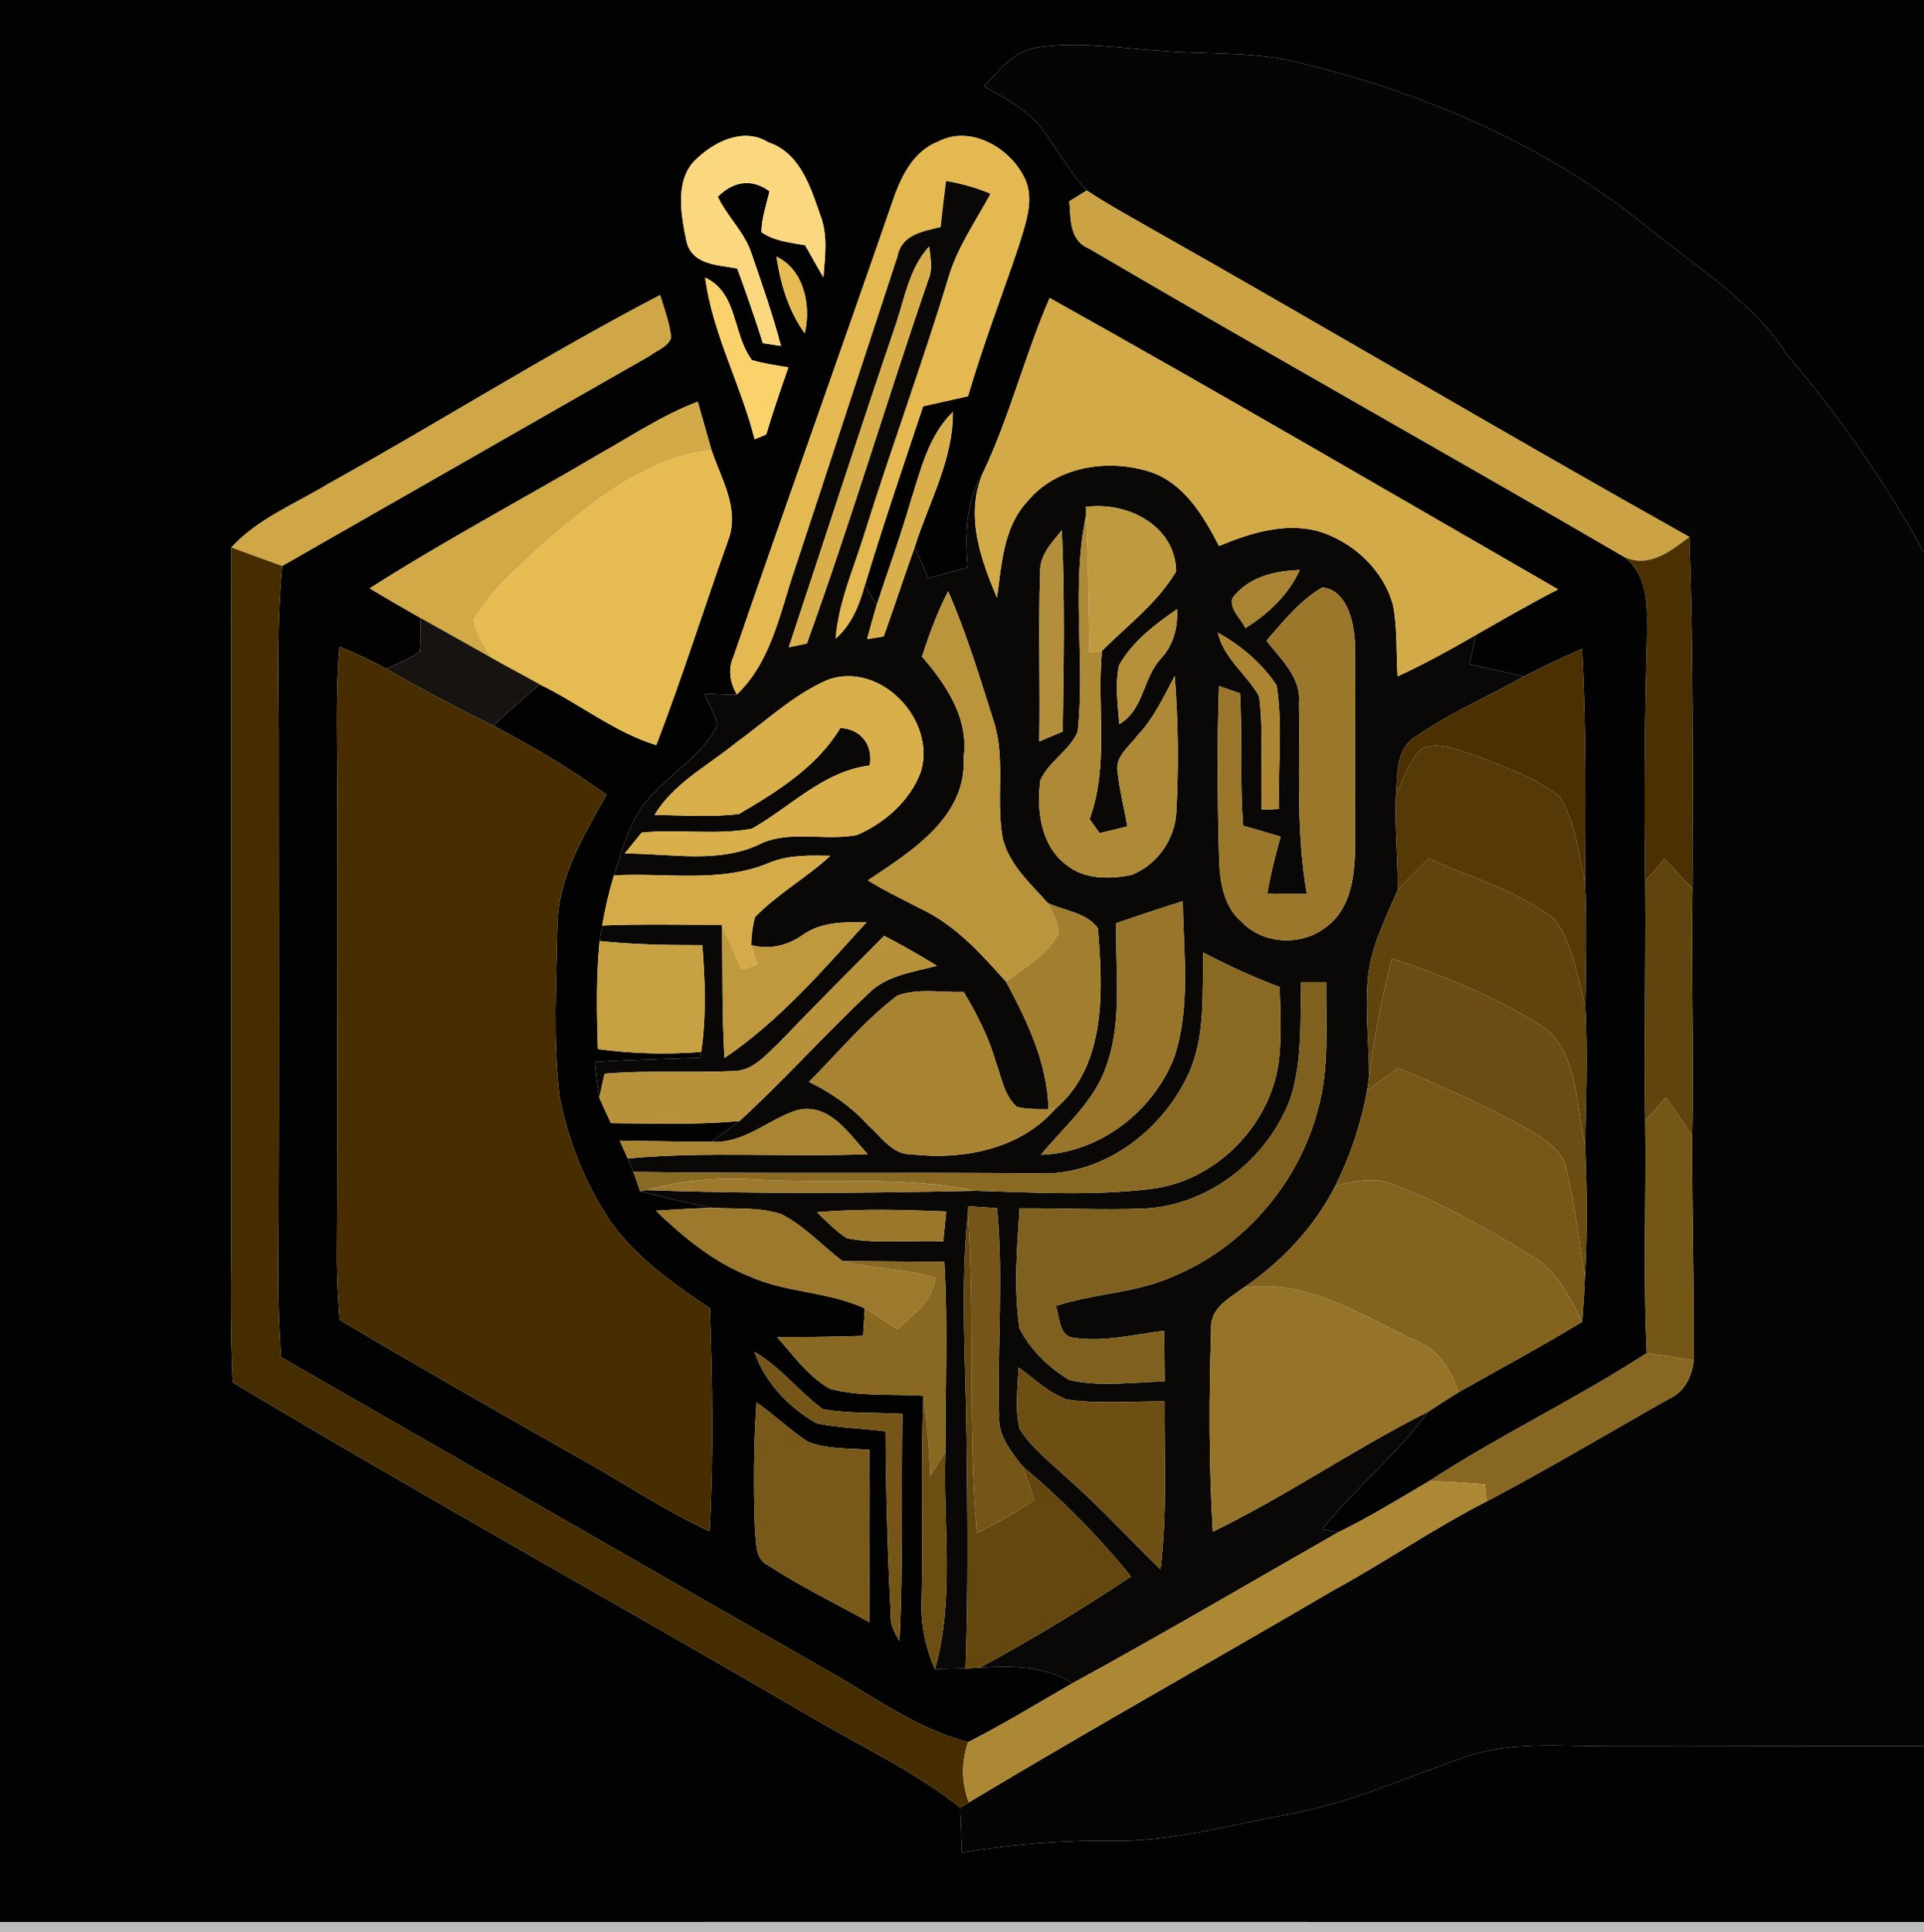 <?xml version="1.0" encoding="UTF-8" ?>
<!DOCTYPE svg PUBLIC "-//W3C//DTD SVG 1.1//EN" "http://www.w3.org/Graphics/SVG/1.1/DTD/svg11.dtd">
<svg width="249pt" height="250pt" viewBox="0 0 249 250" version="1.1" xmlns="http://www.w3.org/2000/svg">
<g id="#020202ff">
<path fill="#020202" opacity="1.00" d=" M 0.00 0.00 L 249.00 0.00 L 249.00 71.51 C 243.99 62.34 238.00 53.80 231.23 45.85 C 226.64 38.73 219.25 34.40 212.87 29.12 C 199.63 18.47 183.61 11.71 167.15 7.88 C 161.62 6.64 155.91 7.05 150.29 6.58 C 144.91 6.24 139.48 5.30 134.10 6.16 C 131.14 6.58 129.31 9.19 127.34 11.16 C 129.88 12.67 132.70 13.98 134.59 16.35 C 136.72 19.04 138.28 22.15 140.65 24.65 C 140.09 24.99 138.96 25.69 138.39 26.04 C 138.57 28.30 138.39 31.12 140.92 32.15 C 163.88 45.63 187.15 58.63 210.16 72.04 C 213.62 74.60 213.14 79.19 213.13 83.00 C 212.84 93.34 212.77 103.69 212.92 114.03 C 213.01 124.36 212.78 134.70 212.92 145.03 C 213.06 155.05 212.63 165.07 213.13 175.08 C 203.97 181.02 194.06 185.71 184.92 191.68 C 181.04 193.96 177.20 196.33 173.15 198.30 C 172.64 198.19 171.63 197.98 171.12 197.87 C 175.38 192.53 180.79 188.23 184.81 182.68 C 186.12 181.82 187.43 180.97 188.77 180.15 C 194.10 177.13 199.51 174.22 204.76 171.04 C 204.89 169.14 205.04 167.25 205.11 165.35 C 205.44 159.66 205.38 153.96 205.14 148.27 C 205.26 142.26 205.47 136.25 205.17 130.24 C 205.23 124.91 205.42 119.58 205.13 114.25 C 205.21 104.15 205.28 94.05 204.75 83.95 C 202.22 85.08 199.69 86.24 197.23 87.52 C 194.88 87.00 192.53 86.48 190.19 85.96 C 190.46 84.69 190.73 83.42 191.00 82.16 C 194.53 80.15 198.03 78.12 201.64 76.26 C 179.73 63.65 157.91 50.87 135.84 38.56 C 132.64 45.94 130.70 53.80 127.26 61.08 C 124.96 64.79 124.86 69.18 125.23 73.40 C 123.54 73.87 121.85 74.35 120.16 74.83 C 119.57 73.48 118.97 72.14 118.38 70.79 C 120.19 65.03 123.39 59.48 123.32 53.30 C 120.16 56.39 119.16 60.80 117.86 64.86 C 116.55 69.38 114.93 73.81 113.46 78.29 C 113.08 77.65 112.31 76.39 111.93 75.75 C 114.27 67.97 116.91 60.28 119.47 52.57 C 121.41 52.13 123.35 51.71 125.28 51.27 C 127.19 44.73 129.63 38.36 131.82 31.91 C 132.69 28.95 134.10 25.59 132.39 22.65 C 130.41 18.95 125.44 16.19 121.41 18.33 C 118.00 19.65 116.47 23.19 115.39 26.41 C 108.64 45.97 101.63 65.45 94.91 85.02 C 94.18 86.64 94.50 88.38 95.37 89.88 C 93.97 89.92 92.57 89.82 91.17 89.75 C 91.78 91.09 92.47 92.41 92.86 93.84 C 91.07 97.52 87.31 99.68 84.62 102.64 C 81.63 105.44 80.67 109.53 79.46 113.28 C 78.80 115.40 78.31 117.57 77.93 119.76 C 77.85 120.26 77.68 121.27 77.60 121.77 C 77.13 126.41 77.23 131.09 77.37 135.75 C 81.80 136.35 86.28 136.46 90.74 136.12 L 90.62 136.88 C 86.06 137.05 81.50 137.13 76.96 137.44 C 77.12 138.98 77.29 140.52 77.56 142.05 C 78.05 143.15 78.55 144.24 79.07 145.33 C 84.62 145.37 90.18 145.58 95.72 145.05 C 94.51 145.98 93.26 146.86 92.03 147.74 C 88.09 147.74 84.15 147.65 80.21 147.60 C 80.56 148.36 80.90 149.13 81.24 149.90 C 81.42 150.33 81.79 151.21 81.97 151.64 C 82.19 152.27 82.63 153.52 82.85 154.14 C 85.97 154.95 89.10 155.73 92.27 156.29 C 89.80 156.35 87.34 156.51 84.88 156.66 C 88.43 160.07 92.31 163.28 96.93 165.13 C 101.70 167.30 107.17 167.10 111.93 169.31 C 111.85 170.49 111.77 171.68 111.70 172.86 C 107.99 172.99 104.28 173.03 100.57 173.01 C 102.67 175.38 104.58 178.10 107.39 179.69 C 111.32 180.76 115.48 180.34 119.51 180.61 C 119.14 189.42 119.50 198.24 119.28 207.05 C 119.13 210.13 119.77 213.17 121.00 215.98 C 122.32 215.95 123.64 215.93 124.96 215.89 C 125.41 215.87 126.31 215.82 126.76 215.80 C 130.87 215.57 135.21 215.50 138.82 217.80 C 134.33 220.37 129.92 223.08 125.30 225.43 C 118.54 223.70 112.94 219.43 106.94 216.09 C 83.40 202.62 59.87 189.12 36.35 175.61 C 36.17 172.40 36.02 169.20 36.01 165.99 C 36.14 143.33 36.06 120.66 36.07 98.00 C 36.11 89.74 35.74 81.47 36.52 73.23 C 52.37 64.19 68.20 55.10 84.05 46.07 C 85.01 45.34 86.38 44.91 86.86 43.72 C 86.67 41.81 85.98 40.00 85.43 38.18 C 70.83 45.80 56.89 54.60 42.50 62.60 C 38.23 65.20 33.38 67.09 29.94 70.84 C 29.88 101.23 29.95 131.61 29.92 162.00 C 29.84 167.62 29.86 173.24 30.10 178.86 C 54.58 193.53 79.56 207.35 104.21 221.73 C 110.93 225.73 118.11 229.01 124.28 233.89 C 124.34 235.83 124.41 237.77 124.48 239.71 C 130.92 238.68 137.43 238.09 143.96 238.20 C 151.71 238.34 159.19 236.12 166.76 234.77 C 174.62 233.35 181.93 230.01 189.44 227.41 C 195.39 225.28 201.80 225.98 208.00 225.97 C 221.67 226.01 235.33 225.91 249.00 225.95 L 249.00 248.73 C 166.00 248.67 83.00 248.70 0.00 248.71 L 0.00 0.00 M 90.36 20.37 C 87.24 22.94 88.11 27.64 88.82 31.12 C 89.48 34.29 92.85 34.26 95.42 34.74 C 96.58 37.94 97.71 41.16 98.73 44.41 C 99.31 44.50 100.49 44.67 101.07 44.76 C 100.01 40.71 98.62 36.76 97.26 32.80 C 96.37 30.04 94.12 28.05 92.90 25.46 C 94.83 23.49 97.30 23.02 99.59 24.76 C 99.18 26.50 98.57 28.22 98.54 30.03 C 100.20 31.21 102.26 31.37 104.20 31.73 C 104.97 33.13 105.76 34.51 106.56 35.89 C 106.75 33.26 107.16 30.53 106.21 27.99 C 104.93 24.29 103.58 19.80 99.44 18.42 C 96.40 16.51 92.73 18.17 90.36 20.37 M 100.48 33.20 C 101.01 36.71 102.03 40.22 104.15 43.13 C 105.00 39.55 104.05 34.89 100.48 33.20 M 91.26 35.93 C 92.22 43.19 95.89 49.76 97.66 56.84 C 98.03 56.68 98.79 56.38 99.16 56.22 C 100.03 53.30 101.03 50.42 102.03 47.54 C 100.46 47.27 98.87 47.05 97.33 46.61 C 94.80 43.32 95.52 37.85 91.26 35.93 M 77.68 58.68 C 67.76 64.53 57.56 69.93 47.85 76.13 C 50.02 77.44 52.21 78.71 54.42 79.96 C 54.44 81.41 54.52 82.88 54.32 84.33 C 52.98 85.24 51.47 85.86 50.00 86.55 C 48.04 85.45 46.00 84.53 43.93 83.66 C 43.39 90.43 43.70 97.22 43.65 104.00 C 43.61 123.67 43.71 143.33 43.60 163.00 C 43.61 165.60 43.76 168.20 43.95 170.79 C 54.30 176.92 64.75 182.87 75.21 188.80 C 80.76 191.89 86.03 195.50 91.84 198.13 C 92.37 188.53 92.20 178.89 91.88 169.29 C 87.14 166.12 82.34 162.76 79.00 158.05 C 75.72 153.18 73.50 147.56 72.41 141.79 C 71.57 134.55 72.01 127.23 72.14 119.96 C 72.17 113.67 75.50 108.16 78.48 102.85 C 73.86 99.46 68.89 96.57 63.83 93.89 C 65.79 92.06 67.81 90.29 69.87 88.57 C 74.95 91.03 79.55 94.77 84.93 96.42 C 88.31 87.63 91.13 78.61 94.30 69.74 C 95.72 65.74 93.31 61.91 92.08 58.23 C 91.50 56.14 90.89 54.06 90.30 51.98 C 85.82 53.67 81.83 56.34 77.68 58.68 M 97.64 174.93 C 98.99 178.88 102.08 182.12 105.66 184.16 C 108.60 184.79 111.64 184.81 114.62 185.22 C 114.64 193.17 114.89 201.12 115.29 209.07 C 115.20 210.28 115.82 211.32 116.41 212.33 C 116.91 202.55 116.63 192.74 116.79 182.95 C 113.36 182.74 109.89 182.96 106.50 182.34 C 103.37 180.09 101.03 176.87 97.64 174.93 M 97.91 181.48 C 97.53 186.99 97.50 192.53 97.71 198.06 C 97.91 199.64 97.70 201.76 99.43 202.57 C 103.64 205.30 108.16 207.50 112.55 209.92 C 112.48 202.48 112.62 195.04 112.52 187.61 C 109.84 187.36 107.00 187.59 104.48 186.52 C 102.17 185.00 100.19 183.04 97.91 181.48 Z" />
</g>
<g id="#060505ff">
<path fill="#060505" opacity="1.00" d=" M 127.34 11.16 C 129.31 9.19 131.14 6.58 134.10 6.16 C 139.48 5.30 144.91 6.24 150.29 6.58 C 155.91 7.05 161.62 6.64 167.15 7.88 C 183.61 11.71 199.63 18.47 212.87 29.12 C 219.25 34.40 226.64 38.73 231.23 45.85 C 238.00 53.80 243.99 62.34 249.00 71.51 L 249.00 225.95 C 235.33 225.91 221.67 226.01 208.00 225.97 C 201.80 225.98 195.39 225.28 189.44 227.41 C 181.93 230.01 174.62 233.35 166.76 234.77 C 159.19 236.12 151.71 238.34 143.96 238.20 C 137.43 238.09 130.92 238.68 124.48 239.71 C 124.41 237.77 124.34 235.83 124.28 233.89 C 124.55 233.72 125.11 233.38 125.38 233.22 C 141.02 223.83 156.94 214.93 172.68 205.71 C 179.35 202.06 185.63 197.73 192.41 194.27 C 200.40 190.07 208.15 185.42 216.02 180.99 C 218.03 180.08 218.96 178.14 219.20 176.03 C 219.27 166.39 218.96 156.74 219.01 147.09 C 219.24 136.39 218.85 125.69 219.04 114.99 C 219.08 99.82 219.16 84.64 218.64 69.49 C 195.18 56.35 172.04 42.63 148.64 29.39 C 145.95 27.85 143.23 26.36 140.65 24.65 C 138.28 22.15 136.72 19.04 134.59 16.35 C 132.70 13.98 129.88 12.67 127.34 11.16 Z" />
</g>
<g id="#fbd880ff">
<path fill="#fbd880" opacity="1.00" d=" M 90.36 20.37 C 92.73 18.17 96.40 16.51 99.44 18.42 C 103.58 19.80 104.93 24.29 106.21 27.99 C 107.16 30.53 106.75 33.26 106.56 35.89 C 105.76 34.51 104.97 33.13 104.20 31.73 C 102.26 31.37 100.20 31.21 98.54 30.03 C 98.57 28.22 99.18 26.50 99.59 24.76 C 97.30 23.02 94.83 23.49 92.90 25.46 C 94.12 28.05 96.37 30.04 97.26 32.80 C 98.62 36.76 100.01 40.71 101.07 44.76 C 100.49 44.67 99.31 44.50 98.73 44.41 C 97.71 41.16 96.58 37.94 95.42 34.74 C 92.85 34.26 89.48 34.29 88.82 31.12 C 88.11 27.64 87.24 22.94 90.36 20.37 Z" />
</g>
<g id="#e4b951ff">
<path fill="#e4b951" opacity="1.00" d=" M 121.41 18.33 C 125.44 16.19 130.41 18.95 132.39 22.65 C 134.10 25.59 132.69 28.95 131.82 31.91 C 129.63 38.36 127.19 44.73 125.28 51.27 C 123.35 51.71 121.41 52.13 119.47 52.57 C 116.91 60.28 114.27 67.97 111.93 75.75 C 111.23 78.33 110.21 80.88 108.13 82.67 C 108.50 77.86 110.52 73.45 111.91 68.90 C 115.38 57.82 119.40 46.93 122.76 35.82 C 123.92 31.94 126.27 28.60 128.18 25.07 C 126.33 24.31 124.41 23.75 122.44 23.43 C 122.18 25.42 121.95 27.40 121.74 29.39 C 119.44 29.94 116.67 30.38 116.17 33.15 C 111.72 46.66 107.33 60.19 102.86 73.69 C 100.95 79.31 99.86 85.58 95.37 89.88 C 94.50 88.38 94.18 86.64 94.91 85.02 C 101.63 65.45 108.64 45.97 115.39 26.41 C 116.47 23.19 118.00 19.65 121.41 18.33 Z" />
</g>
<g id="#0a0807ff">
<path fill="#0a0807" opacity="1.00" d=" M 122.44 23.43 C 124.41 23.75 126.33 24.31 128.18 25.07 C 126.27 28.60 123.92 31.94 122.76 35.82 C 119.40 46.93 115.38 57.82 111.91 68.90 C 110.52 73.45 108.50 77.86 108.13 82.67 C 110.21 80.88 111.23 78.33 111.93 75.75 C 112.31 76.39 113.08 77.65 113.46 78.29 C 113.02 79.75 112.62 81.23 112.22 82.70 C 112.76 82.61 113.83 82.44 114.37 82.35 C 115.74 78.51 117.00 74.63 118.38 70.79 C 118.97 72.14 119.57 73.48 120.16 74.83 C 121.85 74.35 123.54 73.87 125.23 73.40 C 124.86 69.18 124.96 64.79 127.26 61.08 C 124.84 66.54 126.86 72.20 129.02 77.34 C 129.64 73.06 129.82 68.27 132.94 64.91 C 136.73 60.27 143.55 59.29 149.01 61.11 C 153.33 62.63 155.77 66.82 157.77 70.65 C 161.76 68.98 166.14 67.62 170.47 68.69 C 175.06 70.03 179.09 73.74 180.31 78.42 C 180.85 81.42 180.69 84.49 180.87 87.52 C 184.35 85.93 187.69 84.07 191.00 82.16 C 190.73 83.42 190.46 84.69 190.19 85.96 C 192.53 86.48 194.88 87.00 197.23 87.52 C 192.61 90.13 187.68 92.24 183.31 95.26 C 180.52 96.86 180.90 100.39 180.65 103.13 C 180.51 107.13 180.91 111.14 180.89 115.14 C 179.29 118.95 177.29 122.73 177.00 126.93 C 176.68 131.04 177.18 135.16 177.18 139.29 C 177.12 139.73 177.00 140.62 176.94 141.07 C 176.15 145.37 174.77 149.55 172.81 153.46 C 170.11 158.81 165.86 163.27 160.93 166.64 C 159.09 167.98 156.56 169.30 156.74 171.97 C 156.46 180.70 156.44 189.47 156.96 198.20 C 166.53 193.55 175.30 187.46 184.81 182.68 C 180.79 188.23 175.38 192.53 171.12 197.87 C 171.63 197.98 172.64 198.19 173.15 198.30 C 161.72 204.82 150.37 211.49 138.82 217.80 C 135.21 215.50 130.87 215.57 126.76 215.80 C 133.48 212.19 140.02 208.23 146.37 204.00 C 142.17 198.79 137.44 194.02 132.31 189.72 C 130.81 187.78 129.10 185.71 129.30 183.08 C 129.05 174.17 129.89 165.23 129.03 156.33 C 127.78 156.24 126.53 156.16 125.29 156.08 L 125.27 156.91 C 124.27 166.58 124.98 176.30 125.09 186.00 C 125.21 195.96 125.31 205.93 124.96 215.89 C 123.64 215.93 122.32 215.95 121.00 215.98 C 123.60 206.83 122.01 197.24 122.35 187.88 C 122.34 179.68 122.69 171.47 122.21 163.28 C 117.81 163.24 113.41 163.23 109.01 163.17 C 106.37 161.15 104.10 158.62 101.11 157.11 C 98.28 156.16 95.21 156.47 92.27 156.29 C 89.10 155.73 85.97 154.95 82.85 154.14 L 83.70 153.99 C 97.89 154.52 112.11 154.39 126.30 154.08 C 133.83 154.31 141.42 154.75 148.92 153.85 C 157.21 152.87 164.24 145.85 165.46 137.63 C 165.90 134.34 165.70 131.01 165.61 127.71 C 162.22 126.45 158.93 124.94 155.73 123.26 C 155.55 128.51 156.06 134.03 153.82 138.94 C 150.37 146.46 142.56 152.32 134.05 151.82 C 116.69 151.66 99.33 151.89 81.97 151.64 C 81.79 151.21 81.42 150.33 81.24 149.90 C 91.56 148.95 101.93 149.76 112.28 149.34 C 109.86 146.70 107.30 142.59 103.10 143.67 C 99.34 144.89 96.23 148.06 92.03 147.74 C 93.26 146.86 94.51 145.98 95.72 145.05 C 101.50 139.74 106.74 133.87 112.46 128.49 C 114.81 126.17 118.21 125.79 121.25 124.97 C 119.02 123.60 116.75 122.30 114.43 121.09 C 109.89 125.67 105.31 130.23 100.85 134.90 C 99.15 136.46 97.44 138.61 94.91 138.59 C 89.36 138.85 83.79 138.46 78.24 138.94 C 78.07 139.72 77.73 141.27 77.56 142.05 C 77.29 140.52 77.12 138.98 76.96 137.44 C 81.50 137.13 86.06 137.05 90.62 136.88 L 90.74 136.12 C 91.42 131.54 91.27 126.90 90.89 122.30 C 86.46 122.30 82.02 122.24 77.60 121.77 C 77.68 121.27 77.85 120.26 77.93 119.76 C 83.09 119.55 88.27 119.68 93.44 119.67 C 93.54 125.41 93.42 131.16 93.76 136.90 C 100.81 132.14 106.45 125.59 112.14 119.34 C 109.30 119.31 106.31 119.26 103.89 120.98 C 101.91 122.37 99.58 122.93 97.22 122.29 C 97.24 121.07 97.40 119.86 97.70 118.68 C 100.63 115.66 104.36 113.59 107.46 110.74 C 104.85 110.69 102.16 110.61 99.69 111.59 C 93.29 114.34 86.20 112.89 79.46 113.28 C 80.67 109.53 81.63 105.44 84.62 102.64 C 87.31 99.68 91.07 97.52 92.86 93.84 C 92.47 92.41 91.78 91.09 91.17 89.75 C 92.57 89.82 93.97 89.92 95.37 89.88 C 99.86 85.58 100.95 79.31 102.86 73.69 C 107.33 60.19 111.72 46.66 116.17 33.15 C 116.67 30.38 119.44 29.94 121.74 29.39 C 121.95 27.40 122.18 25.42 122.44 23.43 M 115.93 42.00 C 111.19 55.88 106.71 69.84 102.08 83.75 C 102.66 83.63 103.83 83.39 104.42 83.27 C 110.05 67.70 114.77 51.81 120.16 36.16 C 120.74 34.79 120.41 33.31 120.25 31.90 C 117.69 34.70 117.09 38.53 115.93 42.00 M 140.52 65.60 L 140.56 66.69 C 138.60 75.88 140.46 85.38 139.48 94.66 C 138.43 97.15 135.70 98.52 134.63 101.01 C 134.13 104.84 134.69 109.43 138.00 111.91 C 140.34 113.81 143.62 113.80 146.44 113.21 C 149.76 111.91 152.08 108.59 152.24 105.04 C 152.55 99.19 152.49 93.32 152.03 87.48 C 150.59 90.14 149.33 92.95 147.21 95.16 C 146.16 96.62 144.22 97.92 144.65 99.97 C 144.90 102.31 145.51 104.60 145.90 106.93 C 144.71 107.23 143.51 107.52 142.31 107.80 C 141.98 107.35 141.33 106.44 141.01 105.99 C 143.58 98.99 141.90 91.46 142.62 84.21 C 145.92 80.91 149.82 78.00 152.21 73.94 C 152.13 67.98 145.84 64.86 140.52 65.60 M 134.61 74.10 C 134.36 81.37 134.64 88.66 134.50 95.94 C 135.51 95.52 136.52 95.09 137.53 94.66 C 137.67 85.99 137.82 77.29 137.42 68.62 C 136.11 70.21 134.52 71.88 134.61 74.10 M 159.49 77.40 C 159.11 78.90 160.60 80.03 161.18 81.27 C 164.13 79.42 166.75 76.97 168.21 73.76 C 164.98 73.86 161.53 74.66 159.49 77.40 M 163.90 82.90 C 165.74 85.30 168.39 87.60 168.11 90.93 C 168.26 99.19 167.69 107.50 169.13 115.69 C 167.42 115.67 165.72 115.65 164.02 115.62 C 164.43 113.13 165.05 110.68 165.74 108.26 C 164.13 107.77 162.50 107.31 160.88 106.84 C 160.45 101.14 160.80 95.42 160.48 89.72 C 159.80 89.48 158.44 89.01 157.76 88.77 C 157.50 96.19 157.57 103.62 157.77 111.04 C 157.86 113.98 158.29 117.27 160.69 119.29 C 163.57 122.30 168.63 122.45 171.80 119.82 C 175.05 117.30 175.36 112.81 175.38 109.02 C 175.29 100.33 175.48 91.63 175.34 82.94 C 175.17 80.30 174.29 76.37 171.14 76.01 C 168.22 77.70 166.10 80.40 163.90 82.90 M 119.33 84.97 C 122.46 88.60 125.41 92.95 124.71 98.01 C 125.16 105.71 117.90 110.20 112.31 113.92 C 114.74 115.41 117.33 116.63 119.86 117.94 C 124.00 120.08 127.14 123.62 130.21 127.04 C 132.96 132.17 135.55 137.58 135.70 143.52 C 134.33 143.52 132.94 143.55 131.60 143.23 C 129.93 141.74 129.61 139.37 128.86 137.37 C 127.95 134.17 126.41 131.20 124.72 128.36 C 121.88 128.44 118.86 127.84 116.14 128.82 C 111.87 132.04 108.47 136.24 104.69 139.99 C 107.57 141.39 110.23 143.23 112.38 145.63 C 114.05 147.09 115.48 149.41 117.95 149.37 C 124.62 150.11 131.99 148.75 136.58 143.48 C 143.26 137.80 142.73 128.04 142.09 120.12 C 140.65 118.08 137.74 117.86 135.60 116.85 C 133.33 114.29 130.56 111.87 129.75 108.39 C 128.88 103.47 130.14 98.34 128.66 93.51 C 126.84 87.79 125.12 82.02 122.71 76.51 C 121.31 79.21 120.26 82.07 119.33 84.97 M 144.82 86.11 C 144.28 88.61 144.67 91.19 144.86 93.70 C 148.03 91.87 147.89 87.78 150.22 85.24 C 151.86 83.48 152.47 81.19 152.33 78.82 C 149.47 80.81 146.55 83.00 144.82 86.11 M 157.61 81.86 C 158.38 85.22 161.35 87.24 162.96 90.12 C 163.57 94.98 163.08 99.90 163.30 104.78 C 163.86 104.76 164.99 104.71 165.55 104.68 C 165.34 99.35 166.07 93.94 165.21 88.67 C 163.30 85.81 160.60 83.52 157.61 81.86 M 95.17 96.18 C 91.56 99.11 87.20 101.35 84.71 105.44 C 88.35 105.49 92.01 105.78 95.63 105.33 C 100.58 102.44 105.73 99.23 108.76 94.19 C 111.47 94.36 113.00 96.41 112.56 99.05 C 106.53 99.81 102.35 104.39 97.32 107.23 C 92.61 108.11 87.78 107.24 83.04 107.74 C 82.49 108.41 81.39 109.77 80.84 110.45 C 86.80 110.41 93.27 111.90 98.80 109.00 C 102.64 107.48 106.91 108.82 110.90 108.05 C 114.51 106.50 117.77 103.63 119.17 99.88 C 121.20 93.17 113.97 85.55 107.16 87.95 C 102.67 89.89 99.09 93.35 95.17 96.18 M 144.47 119.45 C 144.30 125.65 145.33 132.11 143.14 138.06 C 141.55 142.64 137.69 145.78 134.72 149.43 C 142.30 149.16 149.14 143.90 151.92 136.94 C 154.14 130.41 153.15 123.36 153.08 116.61 C 150.19 117.51 147.33 118.48 144.47 119.45 M 168.39 127.08 C 168.25 132.11 168.56 137.28 167.01 142.13 C 164.09 149.94 156.47 156.00 148.04 156.39 C 142.68 156.59 137.32 156.32 131.95 156.36 C 131.61 161.51 131.17 166.74 131.94 171.88 C 133.34 174.66 135.73 176.95 138.38 178.56 C 142.43 179.49 146.62 178.84 150.73 178.75 C 150.70 176.56 150.68 174.37 150.67 172.19 C 146.84 172.67 142.98 173.67 139.11 173.13 C 136.97 172.96 137.23 170.50 136.63 169.00 C 141.66 167.31 147.15 167.34 152.01 165.08 C 161.07 161.28 168.07 153.07 170.56 143.59 C 172.07 138.22 171.59 132.59 171.64 127.08 C 170.55 127.08 169.47 127.08 168.39 127.08 M 105.73 156.86 C 106.97 158.04 108.16 159.31 109.61 160.23 C 113.71 161.01 117.93 160.44 122.07 160.63 C 122.21 159.34 122.34 158.05 122.46 156.77 C 116.89 156.53 111.30 156.38 105.73 156.86 M 131.81 176.94 C 131.73 179.57 131.32 182.26 131.94 184.85 C 133.46 187.33 135.82 189.12 137.92 191.08 C 142.22 194.85 146.09 199.08 150.18 203.07 C 151.09 195.85 150.65 188.57 150.71 181.33 C 146.51 181.30 142.26 181.70 138.08 181.10 C 135.69 180.24 133.84 178.39 131.81 176.94 Z" />
</g>
<g id="#cba344ff">
<path fill="#cba344" opacity="1.00" d=" M 138.39 26.04 C 138.96 25.69 140.09 24.99 140.65 24.65 C 143.23 26.36 145.95 27.85 148.64 29.39 C 172.04 42.63 195.18 56.35 218.64 69.49 C 216.19 71.33 213.36 73.60 210.16 72.04 C 187.15 58.63 163.88 45.63 140.92 32.15 C 138.39 31.12 138.57 28.30 138.39 26.04 Z" />
</g>
<g id="#d9af4bff">
<path fill="#d9af4b" opacity="1.00" d=" M 115.93 42.00 C 117.09 38.53 117.69 34.70 120.25 31.90 C 120.41 33.31 120.74 34.79 120.16 36.16 C 114.77 51.81 110.05 67.70 104.42 83.27 C 103.83 83.39 102.66 83.63 102.08 83.75 C 106.71 69.84 111.19 55.88 115.93 42.00 Z" />
<path fill="#d9af4b" opacity="1.00" d=" M 117.86 64.86 C 119.16 60.80 120.16 56.39 123.32 53.30 C 123.39 59.48 120.19 65.03 118.38 70.79 C 117.00 74.63 115.74 78.51 114.37 82.35 C 113.83 82.44 112.76 82.61 112.22 82.70 C 112.62 81.23 113.02 79.75 113.46 78.29 C 114.93 73.81 116.55 69.38 117.86 64.86 Z" />
<path fill="#d9af4b" opacity="1.00" d=" M 95.17 96.18 C 99.09 93.35 102.67 89.89 107.16 87.95 C 113.97 85.55 121.20 93.17 119.17 99.88 C 117.77 103.63 114.51 106.50 110.90 108.05 C 106.91 108.82 102.64 107.48 98.80 109.00 C 93.27 111.90 86.80 110.41 80.84 110.45 C 81.39 109.77 82.49 108.41 83.04 107.74 C 87.78 107.24 92.61 108.11 97.32 107.23 C 102.35 104.39 106.53 99.81 112.56 99.05 C 113.00 96.41 111.47 94.36 108.76 94.19 C 105.73 99.23 100.58 102.44 95.63 105.33 C 92.01 105.78 88.35 105.49 84.71 105.44 C 87.20 101.35 91.56 99.11 95.17 96.18 Z" />
</g>
<g id="#e6bb52ff">
<path fill="#e6bb52" opacity="1.00" d=" M 100.48 33.20 C 104.05 34.89 105.00 39.55 104.15 43.13 C 102.03 40.22 101.01 36.71 100.48 33.20 Z" />
<path fill="#e6bb52" opacity="1.00" d=" M 69.80 70.79 C 76.26 65.22 83.28 59.24 92.08 58.23 C 93.31 61.91 95.72 65.74 94.30 69.74 C 91.13 78.61 88.31 87.63 84.93 96.42 C 79.55 94.77 74.95 91.03 69.87 88.57 C 67.82 87.41 65.72 86.34 63.68 85.16 C 62.66 83.65 61.57 82.07 61.31 80.22 C 63.38 76.48 66.75 73.70 69.80 70.79 Z" />
</g>
<g id="#fad26bff">
<path fill="#fad26b" opacity="1.00" d=" M 91.26 35.93 C 95.52 37.85 94.80 43.32 97.33 46.61 C 98.87 47.05 100.46 47.27 102.03 47.54 C 101.03 50.42 100.03 53.30 99.16 56.22 C 98.79 56.38 98.03 56.68 97.66 56.84 C 95.89 49.76 92.22 43.19 91.26 35.93 Z" />
</g>
<g id="#d0a746ff">
<path fill="#d0a746" opacity="1.00" d=" M 42.50 62.60 C 56.89 54.60 70.83 45.80 85.43 38.18 C 85.98 40.00 86.67 41.81 86.86 43.72 C 86.38 44.91 85.01 45.34 84.05 46.07 C 68.20 55.10 52.37 64.19 36.52 73.23 C 34.32 72.46 32.13 71.65 29.94 70.84 C 33.38 67.09 38.23 65.20 42.50 62.60 Z" />
</g>
<g id="#d3aa48ff">
<path fill="#d3aa48" opacity="1.00" d=" M 127.26 61.08 C 130.70 53.80 132.64 45.94 135.84 38.56 C 157.91 50.87 179.73 63.65 201.64 76.26 C 198.03 78.12 194.53 80.15 191.00 82.16 C 187.69 84.07 184.35 85.93 180.87 87.52 C 180.69 84.49 180.85 81.42 180.31 78.42 C 179.09 73.74 175.06 70.03 170.47 68.69 C 166.14 67.62 161.76 68.98 157.77 70.65 C 155.77 66.82 153.33 62.63 149.01 61.11 C 143.55 59.29 136.73 60.27 132.94 64.91 C 129.82 68.27 129.64 73.06 129.02 77.34 C 126.86 72.20 124.84 66.54 127.26 61.08 Z" />
</g>
<g id="#d1a947ff">
<path fill="#d1a947" opacity="1.00" d=" M 77.68 58.68 C 81.83 56.34 85.82 53.67 90.30 51.98 C 90.89 54.06 91.50 56.14 92.08 58.23 C 83.28 59.24 76.26 65.22 69.80 70.79 C 66.75 73.70 63.38 76.48 61.31 80.22 C 61.57 82.07 62.66 83.65 63.68 85.16 C 60.60 83.41 57.50 81.70 54.42 79.96 C 52.21 78.71 50.02 77.44 47.85 76.13 C 57.56 69.93 67.76 64.53 77.68 58.68 Z" />
</g>
<g id="#c09a3eff">
<path fill="#c09a3e" opacity="1.00" d=" M 140.52 65.60 C 145.84 64.86 152.13 67.98 152.21 73.94 C 149.82 78.00 145.92 80.91 142.62 84.21 C 142.22 84.28 141.41 84.41 141.00 84.48 C 140.87 78.55 140.84 72.61 140.56 66.69 L 140.52 65.60 Z" />
</g>
<g id="#ae8936ff">
<path fill="#ae8936" opacity="1.00" d=" M 139.48 94.66 C 140.46 85.38 138.60 75.88 140.56 66.69 C 140.84 72.61 140.87 78.55 141.00 84.48 C 141.41 84.41 142.22 84.28 142.62 84.21 C 141.90 91.46 143.58 98.99 141.01 105.99 C 141.33 106.44 141.98 107.35 142.31 107.80 C 143.51 107.52 144.71 107.23 145.90 106.93 C 145.51 104.60 144.90 102.31 144.65 99.97 C 144.22 97.92 146.16 96.62 147.21 95.16 C 149.33 92.95 150.59 90.14 152.03 87.48 C 152.49 93.32 152.55 99.19 152.24 105.04 C 152.08 108.59 149.76 111.91 146.44 113.21 C 143.62 113.80 140.34 113.81 138.00 111.91 C 134.69 109.43 134.13 104.84 134.63 101.01 C 135.70 98.52 138.43 97.15 139.48 94.66 Z" />
</g>
<g id="#b38f3cff">
<path fill="#b38f3c" opacity="1.00" d=" M 134.61 74.10 C 134.52 71.88 136.11 70.21 137.42 68.62 C 137.82 77.29 137.67 85.99 137.53 94.66 C 136.52 95.09 135.51 95.52 134.50 95.94 C 134.64 88.66 134.36 81.37 134.61 74.10 Z" />
</g>
<g id="#4b3002ff">
<path fill="#4b3002" opacity="1.00" d=" M 218.64 69.49 C 219.16 84.64 219.08 99.82 219.04 114.99 C 217.83 113.70 216.62 112.42 215.41 111.13 C 214.58 112.10 213.74 113.06 212.92 114.03 C 212.77 103.69 212.84 93.34 213.13 83.00 C 213.14 79.19 213.62 74.60 210.16 72.04 C 213.36 73.60 216.19 71.33 218.64 69.49 Z" />
<path fill="#4b3002" opacity="1.00" d=" M 197.23 87.52 C 199.69 86.24 202.22 85.08 204.75 83.95 C 205.28 94.05 205.21 104.15 205.13 114.25 C 204.32 110.50 203.90 106.46 201.88 103.12 C 198.52 100.46 194.33 99.11 190.39 97.55 C 188.36 96.98 186.05 95.90 183.99 96.88 C 182.27 98.56 181.49 100.93 180.65 103.13 C 180.90 100.39 180.52 96.86 183.31 95.26 C 187.68 92.24 192.61 90.13 197.23 87.52 Z" />
</g>
<g id="#462d00ff">
<path fill="#462d00" opacity="1.00" d=" M 29.94 70.84 C 32.13 71.65 34.32 72.46 36.52 73.23 C 35.74 81.47 36.11 89.74 36.07 98.00 C 36.06 120.66 36.14 143.33 36.01 165.99 C 36.02 169.20 36.17 172.40 36.35 175.61 C 59.87 189.12 83.40 202.62 106.94 216.09 C 112.94 219.43 118.54 223.70 125.30 225.43 C 124.40 227.97 124.43 230.68 125.38 233.22 C 125.11 233.38 124.55 233.72 124.28 233.89 C 118.11 229.01 110.93 225.73 104.21 221.73 C 79.56 207.35 54.58 193.53 30.10 178.86 C 29.86 173.24 29.84 167.62 29.92 162.00 C 29.95 131.61 29.88 101.23 29.94 70.84 Z" />
</g>
<g id="#a98533ff">
<path fill="#a98533" opacity="1.00" d=" M 159.49 77.40 C 161.53 74.66 164.98 73.86 168.21 73.76 C 166.75 76.97 164.13 79.42 161.18 81.27 C 160.60 80.03 159.11 78.90 159.49 77.40 Z" />
</g>
<g id="#9a772bff">
<path fill="#9a772b" opacity="1.00" d=" M 163.90 82.90 C 166.10 80.40 168.22 77.70 171.14 76.01 C 174.29 76.37 175.17 80.30 175.34 82.94 C 175.48 91.63 175.29 100.33 175.38 109.02 C 175.36 112.81 175.05 117.30 171.80 119.82 C 168.63 122.45 163.57 122.30 160.69 119.29 C 158.29 117.27 157.86 113.98 157.77 111.04 C 157.57 103.62 157.50 96.19 157.76 88.77 C 158.44 89.01 159.80 89.48 160.48 89.72 C 160.80 95.42 160.45 101.14 160.88 106.84 C 162.50 107.31 164.13 107.77 165.74 108.26 C 165.05 110.68 164.43 113.13 164.02 115.62 C 165.72 115.65 167.42 115.67 169.13 115.69 C 167.69 107.50 168.26 99.19 168.11 90.93 C 168.39 87.60 165.74 85.30 163.90 82.90 Z" />
<path fill="#9a772b" opacity="1.00" d=" M 105.73 156.86 C 111.30 156.38 116.89 156.53 122.46 156.77 C 122.34 158.05 122.21 159.34 122.07 160.63 C 117.93 160.44 113.71 161.01 109.61 160.23 C 108.16 159.31 106.97 158.04 105.73 156.86 Z" />
</g>
<g id="#bb953cff">
<path fill="#bb953c" opacity="1.00" d=" M 119.33 84.97 C 120.26 82.07 121.31 79.21 122.71 76.51 C 125.12 82.02 126.84 87.79 128.66 93.51 C 130.14 98.34 128.88 103.47 129.75 108.39 C 130.56 111.87 133.33 114.29 135.60 116.85 C 136.23 118.03 136.88 119.25 137.05 120.59 C 135.71 123.54 132.66 125.14 130.21 127.04 C 127.14 123.62 124.00 120.08 119.86 117.94 C 117.33 116.63 114.74 115.41 112.31 113.92 C 117.90 110.20 125.16 105.71 124.71 98.01 C 125.41 92.95 122.46 88.60 119.33 84.97 Z" />
</g>
<g id="#b6903aff">
<path fill="#b6903a" opacity="1.00" d=" M 144.82 86.11 C 146.55 83.00 149.47 80.81 152.33 78.82 C 152.47 81.19 151.86 83.48 150.22 85.24 C 147.89 87.78 148.03 91.87 144.86 93.70 C 144.67 91.19 144.28 88.61 144.82 86.11 Z" />
</g>
<g id="#171311ff">
<path fill="#171311" opacity="1.00" d=" M 54.42 79.96 C 57.50 81.70 60.60 83.41 63.68 85.16 C 65.72 86.34 67.82 87.41 69.87 88.57 C 67.81 90.29 65.79 92.06 63.83 93.89 C 59.14 91.60 54.52 89.16 50.00 86.55 C 51.47 85.86 52.98 85.24 54.32 84.33 C 54.52 82.88 54.44 81.41 54.42 79.96 Z" />
</g>
<g id="#ab8531ff">
<path fill="#ab8531" opacity="1.00" d=" M 157.61 81.86 C 160.60 83.52 163.30 85.81 165.21 88.67 C 166.07 93.94 165.34 99.35 165.55 104.68 C 164.99 104.71 163.86 104.76 163.30 104.78 C 163.08 99.90 163.57 94.98 162.96 90.12 C 161.35 87.24 158.38 85.22 157.61 81.86 Z" />
</g>
<g id="#472d00ff">
<path fill="#472d00" opacity="1.00" d=" M 43.93 83.66 C 46.00 84.53 48.04 85.45 50.00 86.55 C 54.52 89.16 59.14 91.60 63.83 93.89 C 68.89 96.57 73.86 99.46 78.48 102.85 C 75.50 108.16 72.17 113.67 72.14 119.96 C 72.01 127.23 71.57 134.55 72.41 141.79 C 73.50 147.56 75.72 153.18 79.00 158.05 C 82.34 162.76 87.14 166.12 91.88 169.29 C 92.20 178.89 92.37 188.53 91.84 198.13 C 86.03 195.50 80.76 191.89 75.21 188.80 C 64.75 182.87 54.30 176.92 43.95 170.79 C 43.76 168.20 43.61 165.60 43.60 163.00 C 43.71 143.33 43.61 123.67 43.65 104.00 C 43.70 97.22 43.39 90.43 43.93 83.66 Z" />
</g>
<g id="#553a07ff">
<path fill="#553a07" opacity="1.00" d=" M 183.99 96.88 C 186.05 95.90 188.36 96.98 190.39 97.55 C 194.33 99.11 198.52 100.46 201.88 103.12 C 203.90 106.46 204.32 110.50 205.13 114.25 C 205.42 119.58 205.23 124.91 205.17 130.24 C 204.12 126.40 203.60 122.14 201.15 118.89 C 196.33 115.21 190.36 113.53 184.89 111.09 C 183.54 112.42 182.17 113.75 180.89 115.14 C 180.91 111.14 180.51 107.13 180.65 103.13 C 181.49 100.93 182.27 98.56 183.99 96.88 Z" />
</g>
<g id="#d4ab48ff">
<path fill="#d4ab48" opacity="1.00" d=" M 99.69 111.59 C 102.16 110.61 104.85 110.69 107.46 110.74 C 104.36 113.59 100.63 115.66 97.70 118.68 C 97.40 119.86 97.24 121.07 97.22 122.29 C 97.47 123.13 97.74 123.97 98.02 124.81 C 97.34 125.03 96.66 125.25 95.98 125.48 C 95.14 123.54 94.30 121.60 93.44 119.67 C 88.27 119.68 83.09 119.55 77.93 119.76 C 78.31 117.57 78.80 115.40 79.46 113.28 C 86.20 112.89 93.29 114.34 99.69 111.59 Z" />
</g>
<g id="#60440dff">
<path fill="#60440d" opacity="1.00" d=" M 180.89 115.14 C 182.17 113.75 183.54 112.42 184.89 111.09 C 190.36 113.53 196.33 115.21 201.15 118.89 C 203.60 122.14 204.12 126.40 205.17 130.24 C 205.47 136.25 205.26 142.26 205.14 148.27 C 203.82 142.79 204.40 135.39 198.72 132.27 C 192.91 128.73 186.58 126.15 180.13 124.05 C 178.82 129.06 177.84 134.15 177.18 139.29 C 177.18 135.16 176.68 131.04 177.00 126.93 C 177.29 122.73 179.29 118.95 180.89 115.14 Z" />
<path fill="#60440d" opacity="1.00" d=" M 215.41 111.13 C 216.62 112.42 217.83 113.70 219.04 114.99 C 218.85 125.69 219.24 136.39 219.01 147.09 C 217.94 145.34 216.76 143.65 215.58 141.97 C 214.69 142.99 213.81 144.01 212.92 145.03 C 212.78 134.70 213.01 124.36 212.92 114.03 C 213.74 113.06 214.58 112.10 215.41 111.13 Z" />
</g>
<g id="#a27f2fff">
<path fill="#a27f2f" opacity="1.00" d=" M 137.05 120.59 C 136.88 119.25 136.23 118.03 135.60 116.85 C 137.74 117.86 140.65 118.08 142.09 120.12 C 142.73 128.04 143.26 137.80 136.58 143.48 L 135.70 143.52 C 135.55 137.58 132.96 132.17 130.21 127.04 C 132.66 125.14 135.71 123.54 137.05 120.59 Z" />
</g>
<g id="#98752aff">
<path fill="#98752a" opacity="1.00" d=" M 144.47 119.45 C 147.33 118.48 150.19 117.51 153.08 116.61 C 153.15 123.36 154.14 130.41 151.92 136.94 C 149.14 143.90 142.30 149.16 134.72 149.43 C 137.69 145.78 141.55 142.64 143.14 138.06 C 145.33 132.11 144.30 125.65 144.47 119.45 Z" />
</g>
<g id="#c0993eff">
<path fill="#c0993e" opacity="1.00" d=" M 103.89 120.98 C 106.31 119.26 109.30 119.31 112.14 119.34 C 106.45 125.59 100.81 132.14 93.76 136.90 C 93.42 131.16 93.54 125.41 93.44 119.67 C 94.30 121.60 95.14 123.54 95.98 125.48 C 96.66 125.25 97.34 125.03 98.02 124.81 C 97.74 123.97 97.47 123.13 97.22 122.29 C 99.58 122.93 101.91 122.37 103.89 120.98 Z" />
</g>
<g id="#b8923aff">
<path fill="#b8923a" opacity="1.00" d=" M 100.85 134.90 C 105.31 130.23 109.89 125.67 114.43 121.09 C 116.75 122.30 119.02 123.60 121.25 124.97 C 118.21 125.79 114.81 126.17 112.46 128.49 C 106.74 133.87 101.50 139.74 95.72 145.05 C 90.18 145.58 84.62 145.37 79.07 145.33 C 78.55 144.24 78.05 143.15 77.56 142.05 C 77.73 141.27 78.07 139.72 78.24 138.94 C 83.79 138.46 89.36 138.85 94.91 138.59 C 97.44 138.61 99.15 136.46 100.85 134.90 Z" />
</g>
<g id="#c8a142ff">
<path fill="#c8a142" opacity="1.00" d=" M 77.37 135.75 C 77.23 131.09 77.13 126.41 77.60 121.77 C 82.02 122.24 86.46 122.30 90.89 122.30 C 91.27 126.90 91.42 131.54 90.74 136.12 C 86.28 136.46 81.80 136.35 77.37 135.75 Z" />
</g>
<g id="#8a6923ff">
<path fill="#8a6923" opacity="1.00" d=" M 155.73 123.26 C 158.93 124.94 162.22 126.45 165.61 127.71 C 165.70 131.01 165.90 134.34 165.46 137.63 C 164.24 145.85 157.21 152.87 148.92 153.85 C 141.42 154.75 133.83 154.31 126.30 154.08 C 116.99 152.14 107.44 153.16 98.01 152.63 C 93.20 152.33 88.35 152.65 83.70 153.99 L 82.85 154.14 C 82.63 153.52 82.19 152.27 81.97 151.64 C 99.33 151.89 116.69 151.66 134.05 151.82 C 142.56 152.32 150.37 146.46 153.82 138.94 C 156.06 134.03 155.55 128.51 155.73 123.26 Z" />
</g>
<g id="#6b4d13ff">
<path fill="#6b4d13" opacity="1.00" d=" M 180.13 124.05 C 186.58 126.15 192.91 128.73 198.72 132.27 C 204.40 135.39 203.82 142.79 205.14 148.27 C 205.38 153.96 205.44 159.66 205.11 165.35 C 204.36 160.63 203.84 155.86 202.69 151.22 C 202.16 148.73 199.81 147.37 197.81 146.15 C 192.40 143.10 186.68 140.63 180.97 138.20 C 179.63 139.16 178.29 140.12 176.94 141.07 C 177.00 140.62 177.12 139.73 177.18 139.29 C 177.84 134.15 178.82 129.06 180.13 124.05 Z" />
</g>
<g id="#7f601eff">
<path fill="#7f601e" opacity="1.00" d=" M 168.39 127.08 C 169.47 127.08 170.55 127.08 171.64 127.08 C 171.59 132.59 172.07 138.22 170.56 143.59 C 168.07 153.07 161.07 161.28 152.01 165.08 C 147.15 167.34 141.66 167.31 136.63 169.00 C 137.23 170.50 136.97 172.96 139.11 173.13 C 142.98 173.67 146.84 172.67 150.67 172.19 C 150.68 174.37 150.70 176.56 150.73 178.75 C 146.62 178.84 142.43 179.49 138.38 178.56 C 135.73 176.95 133.34 174.66 131.94 171.88 C 131.17 166.74 131.61 161.51 131.95 156.36 C 137.32 156.32 142.68 156.59 148.04 156.39 C 156.47 156.00 164.09 149.94 167.01 142.13 C 168.56 137.28 168.25 132.11 168.39 127.08 Z" />
</g>
<g id="#a88432ff">
<path fill="#a88432" opacity="1.00" d=" M 116.14 128.82 C 118.86 127.84 121.88 128.44 124.72 128.36 C 126.41 131.20 127.95 134.17 128.86 137.37 C 129.61 139.37 129.93 141.74 131.60 143.23 C 132.94 143.55 134.33 143.52 135.70 143.52 L 136.58 143.48 C 131.99 148.75 124.62 150.11 117.95 149.37 C 115.48 149.41 114.05 147.09 112.38 145.63 C 110.23 143.23 107.57 141.39 104.69 139.99 C 108.47 136.24 111.87 132.04 116.14 128.82 Z" />
</g>
<g id="#775819ff">
<path fill="#775819" opacity="1.00" d=" M 176.94 141.07 C 178.29 140.12 179.63 139.16 180.97 138.20 C 186.68 140.63 192.40 143.10 197.81 146.15 C 199.81 147.37 202.16 148.73 202.69 151.22 C 203.84 155.86 204.36 160.63 205.11 165.35 C 205.04 167.25 204.89 169.14 204.76 171.04 C 203.16 167.90 201.55 164.49 198.39 162.62 C 192.68 159.09 186.78 155.77 180.51 153.34 C 178.03 152.21 175.32 152.80 172.81 153.46 C 174.77 149.55 176.15 145.37 176.94 141.07 Z" />
</g>
<g id="#745617ff">
<path fill="#745617" opacity="1.00" d=" M 215.58 141.97 C 216.76 143.65 217.94 145.34 219.01 147.09 C 218.96 156.74 219.27 166.39 219.20 176.03 C 217.18 175.70 215.16 175.39 213.13 175.08 C 212.63 165.07 213.06 155.05 212.92 145.03 C 213.81 144.01 214.69 142.99 215.58 141.97 Z" />
</g>
<g id="#a98532ff">
<path fill="#a98532" opacity="1.00" d=" M 92.03 147.74 C 96.23 148.06 99.34 144.89 103.10 143.67 C 107.30 142.59 109.86 146.70 112.28 149.34 C 101.93 149.76 91.56 148.95 81.24 149.90 C 80.90 149.13 80.56 148.36 80.21 147.60 C 84.15 147.65 88.09 147.74 92.03 147.74 Z" />
</g>
<g id="#84631fff">
<path fill="#84631f" opacity="1.00" d=" M 172.81 153.46 C 175.32 152.80 178.03 152.21 180.51 153.34 C 186.78 155.77 192.68 159.09 198.39 162.62 C 201.55 164.49 203.16 167.90 204.76 171.04 C 199.51 174.22 194.10 177.13 188.77 180.15 C 187.76 177.42 186.30 174.68 183.42 173.58 C 176.33 170.29 169.13 165.39 160.93 166.64 C 165.86 163.27 170.11 158.81 172.81 153.46 Z" />
</g>
<g id="#9d7a2eff">
<path fill="#9d7a2e" opacity="1.00" d=" M 83.70 153.99 C 88.35 152.65 93.20 152.33 98.01 152.63 C 107.44 153.16 116.99 152.14 126.30 154.08 C 112.11 154.39 97.89 154.52 83.70 153.99 Z" />
</g>
<g id="#9c792cff">
<path fill="#9c792c" opacity="1.00" d=" M 84.88 156.66 C 87.34 156.51 89.80 156.35 92.27 156.29 C 95.21 156.47 98.28 156.16 101.11 157.11 C 104.10 158.62 106.37 161.15 109.01 163.17 C 112.96 164.19 117.12 164.16 121.05 165.32 C 120.71 168.31 118.21 170.16 116.12 172.00 C 114.73 171.08 113.36 170.15 111.93 169.31 C 107.17 167.10 101.70 167.30 96.93 165.13 C 92.31 163.28 88.43 160.07 84.88 156.66 Z" />
</g>
<g id="#755618ff">
<path fill="#755618" opacity="1.00" d=" M 125.29 156.08 C 126.53 156.16 127.78 156.24 129.03 156.33 C 129.89 165.23 129.05 174.17 129.30 183.08 C 129.10 185.71 130.81 187.78 132.31 189.72 C 132.87 191.16 133.36 192.63 133.86 194.10 C 131.47 195.69 128.99 197.13 126.42 198.38 C 125.23 184.59 126.17 170.72 125.27 156.91 L 125.29 156.08 Z" />
<path fill="#755618" opacity="1.00" d=" M 97.64 174.93 C 101.03 176.87 103.37 180.09 106.50 182.34 C 109.89 182.96 113.36 182.74 116.79 182.95 C 116.63 192.74 116.91 202.55 116.41 212.33 C 115.82 211.32 115.20 210.28 115.29 209.07 C 114.89 201.12 114.64 193.17 114.62 185.22 C 111.64 184.81 108.60 184.79 105.66 184.16 C 102.08 182.12 98.99 178.88 97.64 174.93 Z" />
</g>
<g id="#64470fff">
<path fill="#64470f" opacity="1.00" d=" M 125.27 156.91 C 126.17 170.72 125.23 184.59 126.42 198.38 C 128.99 197.13 131.47 195.69 133.86 194.10 C 133.36 192.63 132.87 191.16 132.31 189.72 C 137.44 194.02 142.17 198.79 146.37 204.00 C 140.02 208.23 133.48 212.19 126.76 215.80 C 126.31 215.82 125.41 215.87 124.96 215.89 C 125.31 205.93 125.21 195.96 125.09 186.00 C 124.98 176.30 124.27 166.58 125.27 156.91 Z" />
</g>
<g id="#896822ff">
<path fill="#896822" opacity="1.00" d=" M 109.01 163.17 C 113.41 163.23 117.81 163.24 122.21 163.28 C 122.69 171.47 122.34 179.68 122.35 187.88 C 121.69 188.91 121.04 189.95 120.40 190.99 C 120.26 187.52 119.98 184.05 119.51 180.61 C 115.48 180.34 111.32 180.76 107.39 179.69 C 104.58 178.10 102.67 175.38 100.57 173.01 C 104.28 173.03 107.99 172.99 111.70 172.86 C 111.77 171.68 111.85 170.49 111.93 169.31 C 113.36 170.15 114.73 171.08 116.12 172.00 C 118.21 170.16 120.71 168.31 121.05 165.32 C 117.12 164.16 112.96 164.19 109.01 163.17 Z" />
</g>
<g id="#957328ff">
<path fill="#957328" opacity="1.00" d=" M 160.93 166.64 C 169.13 165.39 176.33 170.29 183.42 173.58 C 186.30 174.68 187.76 177.42 188.77 180.15 C 187.43 180.97 186.12 181.82 184.81 182.68 C 175.30 187.46 166.53 193.55 156.96 198.20 C 156.44 189.47 156.46 180.70 156.74 171.97 C 156.56 169.30 159.09 167.98 160.93 166.64 Z" />
</g>
<g id="#886722ff">
<path fill="#886722" opacity="1.00" d=" M 213.13 175.08 C 215.16 175.39 217.18 175.70 219.20 176.03 C 218.96 178.14 218.03 180.08 216.02 180.99 C 208.15 185.42 200.40 190.07 192.41 194.27 C 192.35 193.72 192.23 192.62 192.18 192.07 C 189.76 191.89 187.34 191.69 184.92 191.68 C 194.06 185.71 203.97 181.02 213.13 175.08 Z" />
</g>
<g id="#6d4f14ff">
<path fill="#6d4f14" opacity="1.00" d=" M 131.81 176.94 C 133.84 178.39 135.69 180.24 138.08 181.10 C 142.26 181.70 146.51 181.30 150.71 181.33 C 150.65 188.57 151.09 195.85 150.18 203.07 C 146.09 199.08 142.22 194.85 137.92 191.08 C 135.82 189.12 133.46 187.33 131.94 184.85 C 131.32 182.26 131.73 179.57 131.81 176.94 Z" />
</g>
<g id="#6c4e13ff">
<path fill="#6c4e13" opacity="1.00" d=" M 119.51 180.61 C 119.98 184.05 120.26 187.52 120.40 190.99 C 121.04 189.95 121.69 188.91 122.35 187.88 C 122.01 197.24 123.60 206.83 121.00 215.98 C 119.77 213.17 119.13 210.13 119.28 207.05 C 119.50 198.24 119.14 189.42 119.51 180.61 Z" />
</g>
<g id="#78591aff">
<path fill="#78591a" opacity="1.00" d=" M 97.91 181.48 C 100.19 183.04 102.17 185.00 104.48 186.52 C 107.00 187.59 109.84 187.36 112.52 187.61 C 112.62 195.04 112.48 202.48 112.55 209.92 C 108.16 207.50 103.64 205.30 99.43 202.57 C 97.70 201.76 97.91 199.64 97.71 198.06 C 97.50 192.53 97.53 186.99 97.91 181.48 Z" />
</g>
<g id="#ad8834ff">
<path fill="#ad8834" opacity="1.00" d=" M 184.92 191.68 C 187.34 191.69 189.76 191.89 192.18 192.07 C 192.23 192.62 192.35 193.72 192.41 194.27 C 185.63 197.73 179.35 202.06 172.68 205.71 C 156.94 214.93 141.02 223.83 125.38 233.22 C 124.43 230.68 124.40 227.97 125.30 225.43 C 129.92 223.08 134.33 220.37 138.82 217.80 C 150.37 211.49 161.72 204.82 173.15 198.30 C 177.20 196.33 181.04 193.96 184.92 191.68 Z" />
</g>
<g id="#bcbcbcff">
<path fill="#bcbcbc" opacity="1.00" d=" M 0.00 248.71 C 83.00 248.70 166.00 248.67 249.00 248.73 L 249.00 250.00 L 0.00 250.00 L 0.00 248.71 Z" />
</g>
</svg>
